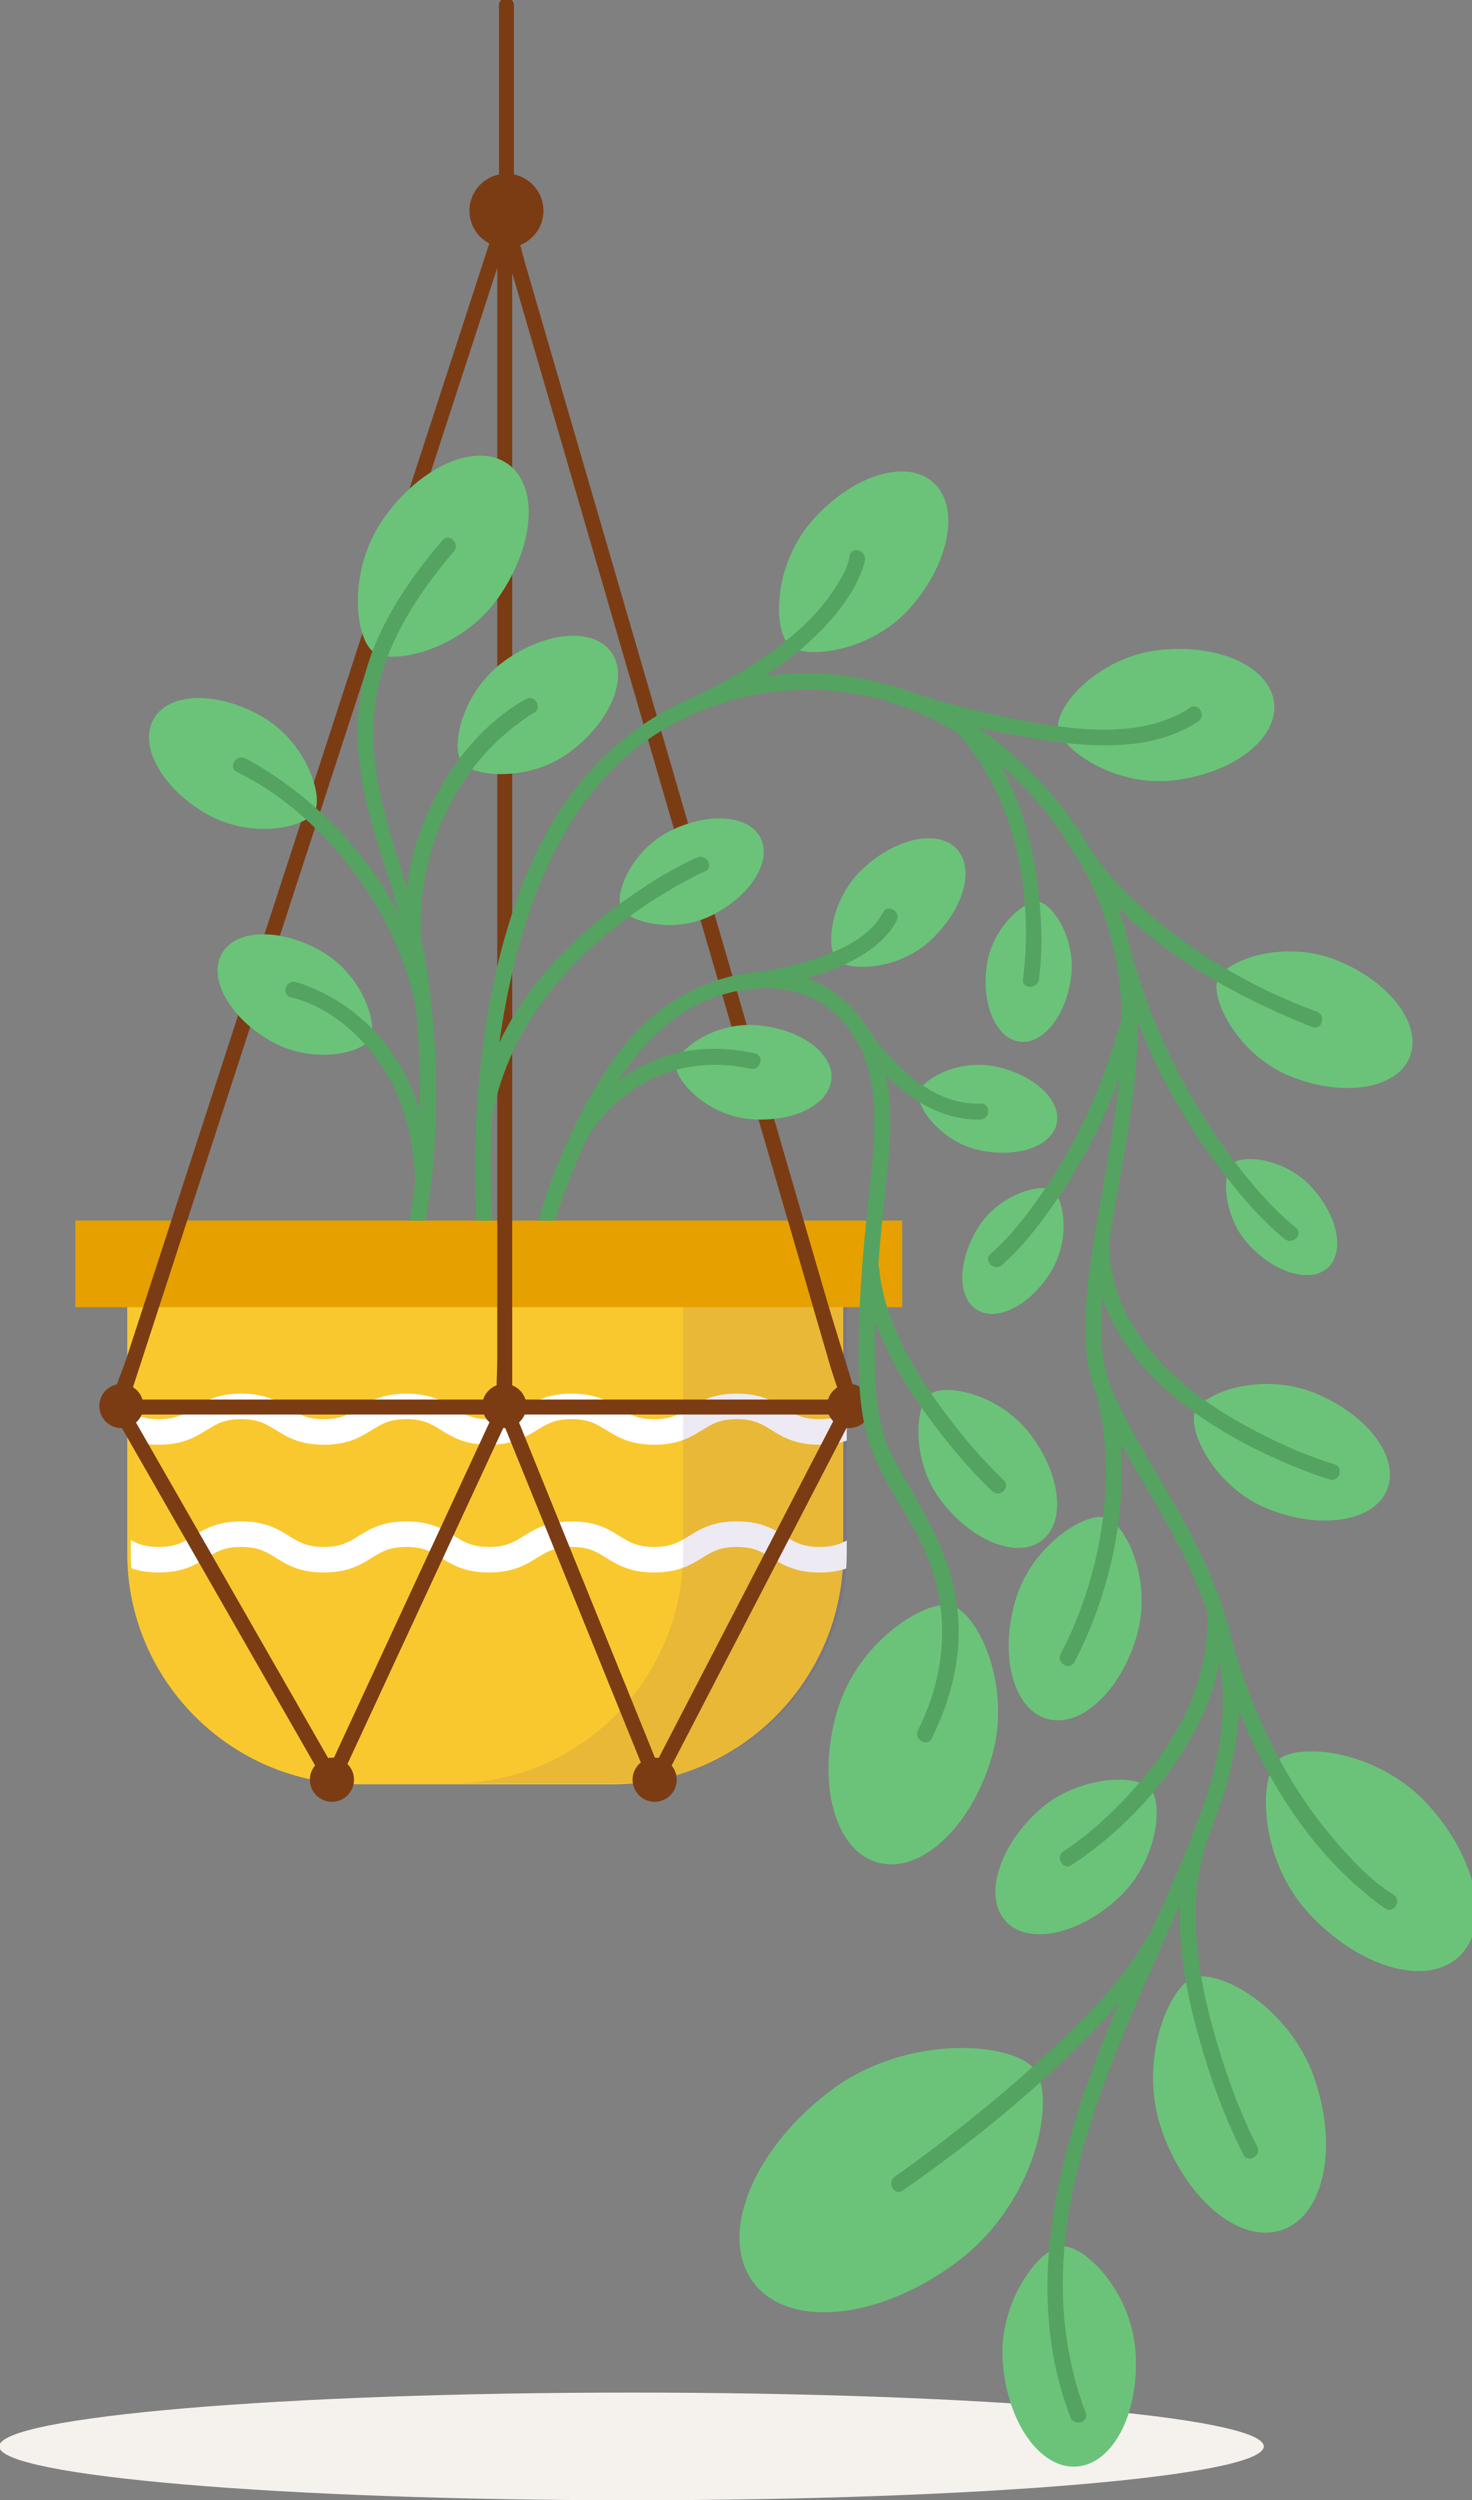 <?xml version="1.0" encoding="UTF-8" standalone="no"?>
<!-- Created with Inkscape (http://www.inkscape.org/) -->

<svg
   width="43.399mm"
   height="73.697mm"
   viewBox="0 0 43.399 73.697"
   version="1.1"
   id="svg5"
   xml:space="preserve"
   inkscape:version="1.2.2 (732a01da63, 2022-12-09)"
   sodipodi:docname="5176251.svg"
   xmlns:inkscape="http://www.inkscape.org/namespaces/inkscape"
   xmlns:sodipodi="http://sodipodi.sourceforge.net/DTD/sodipodi-0.dtd"
   xmlns="http://www.w3.org/2000/svg"
   xmlns:svg="http://www.w3.org/2000/svg"><rect x="0" y="0" width="43.399" height="73.697" fill="#808080" stroke="none"/><sodipodi:namedview
     id="namedview7"
     pagecolor="#ffffff"
     bordercolor="#111111"
     borderopacity="1"
     inkscape:showpageshadow="0"
     inkscape:pageopacity="0"
     inkscape:pagecheckerboard="1"
     inkscape:deskcolor="#d1d1d1"
     inkscape:document-units="mm"
     showgrid="false"
     inkscape:zoom="1.8731256"
     inkscape:cx="593.66013"
     inkscape:cy="447.11363"
     inkscape:window-width="1701"
     inkscape:window-height="1128"
     inkscape:window-x="108"
     inkscape:window-y="0"
     inkscape:window-maximized="0"
     inkscape:current-layer="svg5" /><defs
     id="defs2"><clipPath
       clipPathUnits="userSpaceOnUse"
       id="clipPath1193"><path
         d="M 0,500 H 600 V 0 H 0 Z"
         id="path1191" /></clipPath><clipPath
       clipPathUnits="userSpaceOnUse"
       id="clipPath1201"><path
         d="M 507.174,329.974 H 551.04 V 270.62 h -43.866 z"
         id="path1199" /></clipPath><clipPath
       clipPathUnits="userSpaceOnUse"
       id="clipPath1231"><path
         d="m 356.331,197.551 h 66.09 v -34.318 h -66.09 z"
         id="path1229" /></clipPath><clipPath
       clipPathUnits="userSpaceOnUse"
       id="clipPath1255"><path
         d="m 369.187,158.434 h 19.977 v -41.418 h -19.977 z"
         id="path1253" /></clipPath><clipPath
       clipPathUnits="userSpaceOnUse"
       id="clipPath1279"><path
         d="m 383.375,111.677 h 19.811 V 89.271 h -19.811 z"
         id="path1277" /></clipPath><clipPath
       clipPathUnits="userSpaceOnUse"
       id="clipPath1303"><path
         d="m 298.721,197.556 h 27.822 v -47.508 h -27.822 z"
         id="path1301" /></clipPath><clipPath
       clipPathUnits="userSpaceOnUse"
       id="clipPath1327"><path
         d="m 307.458,136.109 h 25.489 V 95.287 h -25.489 z"
         id="path1325" /></clipPath><clipPath
       clipPathUnits="userSpaceOnUse"
       id="clipPath2043"><path
         d="m 466.671,137.936 v -24.098 c 0,-10.6 8.673,-19.273 19.273,-19.273 v 0 h 21.252 c 10.601,0 19.273,8.673 19.273,19.273 v 0 24.098 z"
         id="path2041" /></clipPath><clipPath
       clipPathUnits="userSpaceOnUse"
       id="clipPath2059"><path
         d="M 0,500 H 600 V 0 H 0 Z"
         id="path2057" /></clipPath><clipPath
       clipPathUnits="userSpaceOnUse"
       id="clipPath2067"><path
         d="M 493.528,137.936 H 526.47 V 94.565 h -32.942 z"
         id="path2065" /></clipPath><clipPath
       clipPathUnits="userSpaceOnUse"
       id="clipPath3675"><g
         id="g3679"
         style="stroke-width:0.353"
         transform="matrix(2.835,0,0,-2.835,-1185.277,460.784)"><path
           d="M 220,0 H 431.667 V 176.389 H 220 Z"
           id="path3677"
           style="stroke-width:0.353" /></g></clipPath></defs><g
     inkscape:groupmode="layer"
     id="layer1"
     inkscape:label="Layer 1"
     transform="translate(-154.055,-78.194)"
     sodipodi:insensitive="true"
     style="display:none"><rect
       style="fill:#cccccc;fill-opacity:1;stroke:none;stroke-width:1;stroke-dasharray:none"
       id="rect3995"
       width="252.559"
       height="192.386"
       x="-25.708"
       y="-16.103" /></g><g
     id="g1187"
     transform="matrix(0.353,0,0,-0.353,-160.879,85.946)"><g
       id="g1189"
       clip-path="url(#clipPath1193)"><g
         id="g1195"><g
           id="g1197" /><g
           id="g1209"><g
             clip-path="url(#clipPath1201)"
             opacity="0.1"
             id="g1207"><g
               transform="translate(534.202,329.974)"
               id="g1205"><path
                 d="m 0,0 -5.859,-38.185 c 0,-11.643 -9.527,-21.169 -21.169,-21.169 h 16.838 c 11.642,0 21.169,9.526 21.169,21.169 L 16.838,0 Z"
                 style="fill:#4f2883;fill-opacity:1;fill-rule:nonzero;stroke:none"
                 id="path1203" /></g></g></g></g><path
         d="m 554.095,323.874 h -82.336 v 7.272 h 82.336 z"
         style="fill:#7ebab3;fill-opacity:1;fill-rule:nonzero;stroke:none"
         id="path1211" /><g
         id="g1213"
         transform="translate(414.528,39.216)"><path
           d="m 0,0 c 0,-2.482 -23.644,-4.495 -52.81,-4.495 -29.167,0 -52.81,2.013 -52.81,4.495 0,2.482 23.643,4.495 52.81,4.495 C -23.644,4.495 0,2.482 0,0"
           style="fill:#f5f2ed;fill-opacity:1;fill-rule:nonzero;stroke:none"
           id="path1215" /></g><g
         id="g1217"
         transform="translate(376.643,200.433)"><path
           d="m 0,0 c -2.614,0.926 -5.593,1.149 -8.332,0.896 -5.911,-0.548 -10.82,-4 -13.773,-9.096 -4.979,-8.591 -3.957,-18.794 -2.927,-28.262 1.362,-12.535 3.755,-24.964 6.348,-37.294 2.504,-11.899 5.293,-23.739 8.257,-35.532 1.516,-6.034 2.873,-12.187 4.728,-18.13 0.027,-0.087 0.049,-0.176 0.072,-0.264 0.251,-0.909 1.728,-0.719 1.474,0.202 -1.301,4.723 -2.53,9.468 -3.743,14.215 -2.795,10.95 -5.439,21.94 -7.866,32.978 -2.699,12.28 -5.186,24.633 -6.928,37.089 -0.729,5.211 -1.336,10.452 -1.572,15.711 -0.167,3.738 -0.234,7.62 0.575,11.297 1.377,6.255 5.228,12.481 11.47,14.728 3.478,1.252 7.519,1.257 11.038,0.275 0.204,-0.056 0.408,-0.116 0.609,-0.186 C 0.33,-1.692 0.903,-0.319 0,0"
           style="fill:#1d7256;fill-opacity:1;fill-rule:nonzero;stroke:none"
           id="path1219" /></g><g
         id="g1221"
         transform="translate(375.134,181.174)"><path
           d="M 0,0 C 0.156,2.703 1.328,4.833 2.618,4.759 3.908,4.685 4.828,2.434 4.672,-0.269 4.517,-2.972 3.344,-5.102 2.054,-5.027 0.764,-4.953 -0.155,-2.702 0,0 m 29.815,-4.806 c -0.154,1.274 0.214,2.365 0.822,2.438 0.608,0.074 1.225,-0.899 1.379,-2.171 0.154,-1.273 -0.214,-2.364 -0.822,-2.438 -0.607,-0.074 -1.224,0.899 -1.379,2.171 m -8.944,16.108 c -0.743,0.814 0.039,2.737 1.746,4.294 1.707,1.557 3.694,2.159 4.437,1.343 0.743,-0.815 -0.038,-2.738 -1.745,-4.294 -1.707,-1.557 -3.695,-2.159 -4.438,-1.343 M -4.372,-0.163 c 3.578,-0.54 -1.244,-8.823 -1.867,-15.575 3.112,-1.17 6.758,-1.952 10.898,-2.203 0.521,4.949 1.641,10.492 4.054,10.947 2.803,0.527 2.262,-5.213 2.71,-10.89 3.321,0.241 6.879,0.795 10.662,1.718 -0.514,3.815 -0.475,7.365 1.197,8.252 2.038,1.08 3.204,-2.403 4.693,-6.571 2.355,0.769 4.785,1.676 7.285,2.731 -0.261,3.087 -0.011,5.719 1.396,6.465 1.615,0.855 2.681,-1.152 3.794,-4.096 2.234,1.085 4.506,2.263 6.837,3.585 -0.657,2.599 -1.38,5.055 -2.141,7.417 -2.896,-1.233 -5.083,-1.852 -5.583,-0.095 -0.435,1.533 1.291,3.534 3.701,5.482 -0.969,2.535 -1.995,4.916 -3.07,7.149 -4.039,-1.809 -7.36,-3.378 -7.99,-1.159 -0.517,1.82 2.019,4.306 5.128,6.574 -1.951,3.37 -4.013,6.322 -6.137,8.887 -4.409,-3.605 -8.178,-7.968 -9.737,-5.578 -1.341,2.056 1.886,6.7 5.098,10.5 -3.046,2.815 -6.133,4.906 -9.131,6.344 C 12.981,34.6 10.338,25.386 7.473,27.596 5.111,29.417 7.854,37.064 9.976,42.023 3.997,42.81 -0.967,40.764 -3.446,36.562 -11.058,23.66 -4.687,16.377 -4.687,16.377 c 0,0 -9.666,-0.439 -13.713,-14.861 -1.319,-4.698 0.639,-9.698 5.343,-13.47 2.113,4.964 5.736,12.235 8.685,11.791"
           style="fill:#1d7256;fill-opacity:1;fill-rule:nonzero;stroke:none"
           id="path1223" /></g><g
         id="g1225"><g
           id="g1227" /><g
           id="g1239"><g
             clip-path="url(#clipPath1231)"
             opacity="0.5"
             id="g1237"><g
               transform="translate(407.149,176.635)"
               id="g1235"><path
                 d="M 0,0 C 0.154,-1.273 -0.214,-2.364 -0.821,-2.438 -1.429,-2.512 -2.046,-1.539 -2.2,-0.267 -2.354,1.007 -1.986,2.098 -1.379,2.171 -0.771,2.245 -0.153,1.272 0,0 m -27.344,4.271 c -0.155,-2.704 -1.328,-4.833 -2.618,-4.759 -1.29,0.074 -2.209,2.325 -2.054,5.027 0.157,2.703 1.329,4.833 2.619,4.759 1.29,-0.074 2.21,-2.325 2.053,-5.027 m -23.072,1.784 c -1.318,-4.698 0.64,-9.698 5.344,-13.47 2.112,4.964 5.735,12.235 8.684,11.791 3.578,-0.54 -1.244,-8.823 -1.867,-15.575 3.112,-1.17 6.758,-1.952 10.899,-2.203 0.52,4.949 1.64,10.492 4.053,10.947 2.803,0.527 2.262,-5.213 2.71,-10.89 3.322,0.241 6.879,0.795 10.662,1.718 -0.513,3.815 -0.474,7.365 1.198,8.252 2.038,1.08 3.204,-2.403 4.692,-6.571 2.355,0.769 4.785,1.676 7.285,2.731 -0.261,3.087 -0.011,5.719 1.397,6.465 1.614,0.855 2.68,-1.152 3.794,-4.096 2.233,1.085 4.505,2.263 6.836,3.585 l -51.973,22.177 c 0,0 -9.666,-0.439 -13.714,-14.861"
                 style="fill:#005337;fill-opacity:1;fill-rule:nonzero;stroke:none"
                 id="path1233" /></g></g></g></g><g
         id="g1241"
         transform="translate(393.522,151.748)"><path
           d="m 0,0 c -4.833,-2.279 -9.147,-6.242 -12.735,-10.104 -9.362,-10.076 -15.084,-23.032 -17.741,-36.431 -2.357,-11.888 -2.437,-24.114 -1.186,-36.136 0.098,-0.942 1.586,-0.953 1.487,0 -1.944,18.684 -0.694,38.366 7.635,55.493 4.349,8.945 10.63,17.207 18.741,23.063 1.436,1.036 2.943,2.073 4.55,2.831 C 1.616,-0.876 0.862,0.406 0,0"
           style="fill:#55a361;fill-opacity:1;fill-rule:nonzero;stroke:none"
           id="path1243" /></g><g
         id="g1245"
         transform="translate(379.954,146.924)"><path
           d="M 0,0 C 1.679,0.367 3.183,0.016 3.357,-0.786 3.533,-1.588 2.314,-2.535 0.636,-2.903 -1.044,-3.271 -2.547,-2.919 -2.723,-2.118 -2.898,-1.316 -1.68,-0.368 0,0 m 2.17,-19.055 c 0.752,0.313 1.482,0.275 1.631,-0.085 0.149,-0.358 -0.34,-0.902 -1.092,-1.214 -0.752,-0.313 -1.481,-0.275 -1.631,0.084 -0.149,0.359 0.34,0.903 1.092,1.215 m 8.315,8.229 c 0.371,0.595 1.681,0.446 2.926,-0.331 1.244,-0.778 1.952,-1.889 1.581,-2.484 -0.371,-0.593 -1.68,-0.445 -2.925,0.332 -1.244,0.778 -1.952,1.889 -1.582,2.483 M -0.85,2.645 c 0.284,-2.28 -5.608,-0.75 -9.843,-1.527 -0.182,-2.103 -0.036,-4.467 0.52,-7.041 3.116,0.529 6.696,0.794 7.388,-0.603 0.804,-1.624 -2.799,-2.277 -6.194,-3.523 0.717,-1.99 1.665,-4.07 2.877,-6.225 2.246,0.967 4.422,1.552 5.251,0.681 1.01,-1.06 -0.92,-2.371 -3.213,-3.995 0.874,-1.308 1.844,-2.639 2.918,-3.986 1.843,0.688 3.495,0.986 4.192,0.254 0.8,-0.841 -0.245,-1.837 -1.855,-3.023 1.046,-1.178 2.157,-2.367 3.365,-3.565 1.475,0.847 2.853,1.71 4.168,2.58 -1.25,1.559 -2.004,2.791 -1.015,3.397 0.862,0.529 2.382,-0.183 3.985,-1.323 1.385,1.026 2.665,2.062 3.847,3.102 -1.799,2.159 -3.327,3.922 -2.079,4.687 1.025,0.628 2.978,-0.497 4.899,-2.01 1.727,1.771 3.178,3.537 4.382,5.276 -2.96,2.078 -6.273,3.635 -5.079,4.998 1.027,1.172 4.42,-0.005 7.294,-1.319 1.199,2.345 1.949,4.591 2.314,6.67 -3.892,1.84 -9.979,1.878 -9.119,4.008 0.709,1.757 5.855,1.39 9.251,0.943 -0.544,3.79 -2.645,6.474 -5.639,7.27 -9.194,2.443 -12.555,-2.7 -12.555,-2.7 0,0 -1.925,5.836 -11.437,5.839 -3.098,0.002 -5.82,-2.053 -7.32,-5.575 3.397,-0.441 8.464,-1.411 8.697,-3.29"
           style="fill:#55a361;fill-opacity:1;fill-rule:nonzero;stroke:none"
           id="path1247" /></g><g
         id="g1249"><g
           id="g1251" /><g
           id="g1263"><g
             clip-path="url(#clipPath1255)"
             opacity="0.2"
             id="g1261"><g
               transform="translate(382.663,126.569)"
               id="g1259"><path
                 d="M 0,0 C -0.752,-0.312 -1.481,-0.274 -1.631,0.085 -1.78,0.443 -1.291,0.987 -0.539,1.3 0.213,1.612 0.943,1.574 1.092,1.215 1.241,0.856 0.752,0.312 0,0 m -2.073,17.451 c -1.68,-0.368 -3.183,-0.015 -3.359,0.785 -0.175,0.802 1.043,1.75 2.723,2.118 1.679,0.368 3.183,0.016 3.357,-0.786 0.176,-0.801 -1.043,-1.749 -2.721,-2.117 m -2.863,14.413 c -3.098,0.002 -5.82,-2.052 -7.32,-5.575 3.397,-0.44 8.464,-1.41 8.697,-3.29 0.284,-2.279 -5.608,-0.75 -9.843,-1.526 -0.182,-2.104 -0.036,-4.467 0.52,-7.041 3.116,0.529 6.696,0.794 7.388,-0.604 0.804,-1.624 -2.799,-2.276 -6.194,-3.522 0.717,-1.991 1.665,-4.071 2.877,-6.226 2.246,0.968 4.422,1.553 5.251,0.682 1.01,-1.061 -0.919,-2.371 -3.213,-3.995 0.874,-1.309 1.844,-2.639 2.918,-3.987 1.843,0.689 3.495,0.987 4.192,0.254 0.8,-0.841 -0.245,-1.837 -1.855,-3.022 1.046,-1.179 2.157,-2.367 3.365,-3.566 l 4.654,35.579 c 0,0 -1.925,5.836 -11.437,5.839"
                 style="fill:#005337;fill-opacity:1;fill-rule:nonzero;stroke:none"
                 id="path1257" /></g></g></g></g><g
         id="g1265"
         transform="translate(394.113,106.442)"><path
           d="m 0,0 c -2.641,-0.888 -5.071,-2.711 -7.152,-4.501 -5.736,-4.934 -9.72,-11.653 -12.418,-18.651 -2.438,-6.323 -3.826,-12.987 -4.636,-19.7 -0.115,-0.948 1.373,-0.939 1.486,0 1.772,14.672 7.086,32.428 20.848,40.316 0.798,0.457 1.618,0.884 2.267,1.102 C 1.298,-1.131 0.91,0.307 0,0"
           style="fill:#1d7256;fill-opacity:1;fill-rule:nonzero;stroke:none"
           id="path1267" /></g><g
         id="g1269"
         transform="translate(390.736,104.441)"><path
           d="M 0,0 C 0.815,0.762 1.771,1.063 2.134,0.675 2.497,0.286 2.132,-0.646 1.316,-1.408 0.502,-2.169 -0.453,-2.472 -0.816,-2.082 -1.18,-1.693 -0.814,-0.761 0,0 m 7.523,-9.907 c 0.317,0.423 0.737,0.643 0.939,0.493 0.201,-0.151 0.109,-0.616 -0.207,-1.04 -0.316,-0.423 -0.735,-0.644 -0.938,-0.493 -0.202,0.151 -0.109,0.616 0.206,1.04 m 1.913,7.344 c 0.009,0.454 0.79,0.805 1.741,0.785 0.951,-0.022 1.715,-0.408 1.705,-0.862 -0.011,-0.454 -0.79,-0.805 -1.741,-0.784 -0.953,0.022 -1.715,0.406 -1.705,0.861 M -1.35,1.194 c 0.913,-1.177 -2.879,-2.276 -4.984,-4.113 0.596,-1.233 1.46,-2.503 2.623,-3.754 1.563,1.327 3.472,2.661 4.32,2.111 0.987,-0.639 -0.806,-2.197 -2.287,-4.017 1.059,-0.872 2.277,-1.718 3.667,-2.519 0.932,1.285 1.952,2.331 2.703,2.12 0.914,-0.256 0.273,-1.626 -0.469,-3.293 0.922,-0.44 1.903,-0.86 2.949,-1.256 0.8,0.995 1.622,1.708 2.254,1.531 0.724,-0.204 0.471,-1.107 -0.033,-2.3 0.973,-0.311 1.986,-0.606 3.057,-0.875 0.542,0.962 1.026,1.9 1.47,2.82 -1.214,0.456 -2.042,0.893 -1.691,1.559 0.305,0.581 1.389,0.687 2.661,0.582 0.432,1.031 0.802,2.033 1.117,3.005 -1.719,0.608 -3.154,1.085 -2.712,1.925 0.364,0.69 1.826,0.71 3.398,0.503 0.376,1.559 0.601,3.025 0.697,4.393 -2.34,0.179 -4.703,-0.051 -4.49,1.105 0.185,0.995 2.467,1.462 4.505,1.681 C 17.298,4.107 16.972,5.608 16.486,6.89 13.706,6.626 10.299,4.631 10.072,6.104 9.887,7.318 12.878,8.818 14.92,9.693 13.361,11.628 11.3,12.429 9.365,11.881 3.429,10.197 3.259,6.215 3.259,6.215 c 0,0 -3.007,2.617 -8.314,-0.532 C -6.783,4.656 -7.62,2.609 -7.29,0.147 c 2.04,0.88 5.187,2.018 5.94,1.047"
           style="fill:#1d7256;fill-opacity:1;fill-rule:nonzero;stroke:none"
           id="path1271" /></g><g
         id="g1273"><g
           id="g1275" /><g
           id="g1287"><g
             clip-path="url(#clipPath1279)"
             opacity="0.2"
             id="g1285"><g
               transform="translate(398.991,93.987)"
               id="g1283"><path
                 d="m 0,0 c -0.315,-0.423 -0.735,-0.644 -0.937,-0.493 -0.203,0.151 -0.11,0.616 0.206,1.04 C -0.415,0.97 0.005,1.19 0.207,1.04 0.408,0.889 0.316,0.424 0,0 m -6.938,9.046 c -0.815,-0.761 -1.77,-1.064 -2.133,-0.674 -0.364,0.389 0.002,1.321 0.816,2.082 0.816,0.762 1.771,1.064 2.134,0.675 0.363,-0.389 -0.002,-1.321 -0.817,-2.083 m -6.372,7.091 c -1.728,-1.027 -2.565,-3.074 -2.235,-5.535 2.04,0.879 5.188,2.017 5.941,1.046 0.913,-1.177 -2.879,-2.276 -4.985,-4.113 0.596,-1.233 1.46,-2.503 2.623,-3.754 1.563,1.327 3.472,2.661 4.32,2.112 0.987,-0.64 -0.806,-2.198 -2.287,-4.018 1.059,-0.872 2.277,-1.718 3.667,-2.519 0.932,1.285 1.953,2.331 2.703,2.121 0.915,-0.257 0.273,-1.627 -0.469,-3.293 0.922,-0.441 1.903,-0.861 2.949,-1.257 0.8,0.995 1.622,1.708 2.254,1.531 0.725,-0.204 0.472,-1.106 -0.033,-2.3 0.973,-0.311 1.986,-0.606 3.057,-0.875 l -9.191,21.386 c 0,0 -3.007,2.617 -8.314,-0.532"
                 style="fill:#005337;fill-opacity:1;fill-rule:nonzero;stroke:none"
                 id="path1281" /></g></g></g></g><g
         id="g1289"
         transform="translate(320.757,181.858)"><path
           d="m 0,0 c 1.155,-0.736 2.213,-1.715 3.367,-2.822 3.119,-2.991 5.821,-6.409 8.232,-9.987 9.987,-14.816 15.422,-32.473 18.775,-49.868 3.222,-16.713 4.453,-33.766 4.586,-50.768 0.007,-0.957 1.494,-0.959 1.487,0 -0.208,26.619 -2.9,54.027 -12.356,79.109 C 19.766,-22.865 13.916,-11.303 5.181,-2.519 3.828,-1.158 2.378,0.247 0.75,1.284 -0.06,1.8 -0.806,0.514 0,0"
           style="fill:#55a361;fill-opacity:1;fill-rule:nonzero;stroke:none"
           id="path1291" /></g><g
         id="g1293"
         transform="translate(313.884,183.508)"><path
           d="m 0,0 c 1.939,-0.528 3.307,-1.707 3.055,-2.633 -0.252,-0.926 -2.029,-1.248 -3.968,-0.72 -1.94,0.53 -3.307,1.708 -3.055,2.634 C -3.716,0.207 -1.939,0.528 0,0 m -8.071,-20.92 c 0.948,-0.084 1.684,-0.518 1.644,-0.972 -0.04,-0.452 -0.841,-0.752 -1.789,-0.668 -0.948,0.084 -1.684,0.519 -1.644,0.972 0.04,0.452 0.84,0.752 1.789,0.668 m 13.074,4.023 c 0.707,0.415 1.983,-0.449 2.851,-1.928 0.87,-1.48 1.001,-3.015 0.295,-3.43 -0.707,-0.414 -1.983,0.448 -2.852,1.928 -0.868,1.479 -1,3.015 -0.294,3.43 M 0.553,3.202 c -0.942,-2.516 -6.218,2.259 -11.028,3.749 -1.328,-2.082 -2.456,-4.609 -3.274,-7.578 3.516,-1.139 7.37,-2.805 7.329,-4.627 -0.047,-2.117 -4.134,-0.843 -8.327,-0.296 -0.334,-2.45 -0.479,-5.119 -0.39,-8.009 2.851,-0.212 5.424,-0.787 5.811,-2.138 0.472,-1.646 -2.237,-1.958 -5.494,-2.399 0.197,-1.829 0.482,-3.733 0.864,-5.712 2.283,-0.285 4.156,-0.871 4.482,-2.006 0.373,-1.305 -1.249,-1.772 -3.558,-2.128 0.445,-1.788 0.951,-3.621 1.554,-5.518 1.989,0.079 3.884,0.227 5.717,0.417 -0.451,2.293 -0.564,3.978 0.789,4.07 1.18,0.08 2.368,-1.481 3.413,-3.531 1.991,0.315 3.878,0.694 5.665,1.132 -0.694,3.212 -1.323,5.865 0.385,5.982 1.403,0.096 2.819,-2.128 3.988,-4.735 2.749,0.899 5.209,1.944 7.399,3.093 -1.941,3.757 -4.531,7.165 -2.557,7.93 1.7,0.659 4.578,-2.399 6.845,-5.316 2.514,1.779 4.507,3.701 6.012,5.658 -3.038,4.015 -9.324,7.351 -7.28,9.093 1.686,1.436 6.82,-1.731 10.097,-4.035 1.489,4.222 0.766,8.142 -1.906,10.59 -8.203,7.51 -14.472,4.001 -14.472,4.001 0,0 1.166,7.09 -8.689,12.245 -3.21,1.679 -7.143,1.025 -10.606,-1.813 3.282,-2.297 8.007,-6.046 7.231,-8.119"
           style="fill:#55a361;fill-opacity:1;fill-rule:nonzero;stroke:none"
           id="path1295" /></g><g
         id="g1297"><g
           id="g1299" /><g
           id="g1311"><g
             clip-path="url(#clipPath1303)"
             opacity="0.2"
             id="g1309"><g
               transform="translate(305.668,160.948)"
               id="g1307"><path
                 d="M 0,0 C -0.948,0.084 -1.685,0.519 -1.645,0.972 -1.604,1.424 -0.804,1.724 0.145,1.64 1.093,1.556 1.829,1.121 1.789,0.668 1.749,0.216 0.948,-0.084 0,0 m 7.303,19.207 c -1.94,0.529 -3.307,1.708 -3.055,2.634 0.252,0.926 2.028,1.247 3.968,0.719 1.939,-0.529 3.306,-1.707 3.055,-2.633 -0.252,-0.926 -2.029,-1.248 -3.968,-0.72 m 4.841,16.486 C 8.934,37.373 5.001,36.719 1.538,33.881 4.819,31.584 9.545,27.835 8.769,25.762 7.827,23.245 2.551,28.021 -2.259,29.511 -3.587,27.429 -4.715,24.901 -5.533,21.933 -2.018,20.794 1.837,19.128 1.796,17.306 1.749,15.188 -2.338,16.463 -6.531,17.01 -6.865,14.56 -7.01,11.891 -6.921,9.001 -4.07,8.788 -1.497,8.214 -1.11,6.862 -0.639,5.217 -3.348,4.904 -6.604,4.464 -6.407,2.635 -6.122,0.73 -5.74,-1.248 c 2.283,-0.285 4.156,-0.871 4.482,-2.007 0.373,-1.305 -1.249,-1.771 -3.558,-2.128 0.445,-1.788 0.951,-3.621 1.554,-5.517 l 24.095,34.348 c 0,0 1.166,7.09 -8.689,12.245"
                 style="fill:#005337;fill-opacity:1;fill-rule:nonzero;stroke:none"
                 id="path1305" /></g></g></g></g><g
         id="g1313"
         transform="translate(320.196,124.814)"><path
           d="m 0,0 c 3.713,-1.626 7.131,-4.251 10.146,-6.907 7.623,-6.712 13.324,-15.414 16.779,-24.944 2.855,-7.876 4.201,-16.195 4.47,-24.55 0.031,-0.955 1.518,-0.959 1.487,0 -0.437,13.576 -3.783,27.154 -11.322,38.582 C 17.146,-11.13 11.406,-5.212 4.636,-0.89 3.393,-0.096 2.105,0.691 0.751,1.284 -0.118,1.664 -0.876,0.384 0,0"
           style="fill:#1d7256;fill-opacity:1;fill-rule:nonzero;stroke:none"
           id="path1315" /></g><g
         id="g1317"
         transform="translate(318.999,124.224)"><path
           d="M 0,0 C 1.59,0.896 3.225,1.008 3.653,0.249 4.081,-0.51 3.14,-1.852 1.55,-2.749 -0.04,-3.646 -1.676,-3.757 -2.104,-2.998 -2.531,-2.239 -1.59,-0.897 0,0 m 8.143,-18.664 c 0.666,0.552 1.419,0.74 1.682,0.423 0.263,-0.319 -0.063,-1.023 -0.729,-1.574 -0.666,-0.551 -1.419,-0.741 -1.683,-0.422 -0.263,0.317 0.064,1.022 0.73,1.573 m 5.876,10.945 c 0.191,0.718 1.566,0.976 3.072,0.575 1.505,-0.4 2.57,-1.308 2.379,-2.027 -0.192,-0.719 -1.567,-0.976 -3.073,-0.575 -1.505,0.4 -2.57,1.308 -2.378,2.027 M -1.687,2.42 c 0.999,-2.227 -5.459,-2.511 -9.515,-4.619 0.471,-2.192 1.356,-4.544 2.723,-6.985 2.998,1.509 6.549,2.895 7.687,1.692 1.321,-1.398 -2.132,-3.184 -5.188,-5.507 1.347,-1.796 2.958,-3.612 4.861,-5.422 1.976,1.683 4.004,2.955 5.117,2.329 1.356,-0.762 -0.195,-2.693 -2.018,-5.056 1.296,-1.056 2.696,-2.103 4.207,-3.137 1.655,1.273 3.239,2.091 4.174,1.564 1.075,-0.603 0.325,-1.94 -0.939,-3.645 1.43,-0.87 2.926,-1.731 4.526,-2.571 1.234,1.321 2.364,2.626 3.426,3.919 -1.755,1.193 -2.903,2.208 -2.089,3.132 0.711,0.805 2.475,0.556 4.458,-0.101 1.085,1.473 2.062,2.924 2.937,4.347 -2.499,1.631 -4.6,2.944 -3.571,4.11 0.844,0.957 3.178,0.425 5.599,-0.512 1.2,2.335 2.122,4.58 2.803,6.72 -3.652,1.186 -7.5,1.734 -6.713,3.49 0.677,1.51 4.487,1.373 7.814,0.936 0.487,2.753 0.547,5.267 0.27,7.492 -4.526,0.653 -10.715,-1.205 -10.506,1.224 0.173,2.004 5.51,3.237 9.097,3.84 -1.735,3.678 -4.704,5.748 -7.993,5.622 C 9.389,14.896 7.58,8.628 7.58,8.628 c 0,0 -3.772,5.322 -13.429,2.361 -3.145,-0.965 -5.267,-3.898 -5.692,-7.941 3.586,0.611 9.031,1.207 9.854,-0.628"
           style="fill:#1d7256;fill-opacity:1;fill-rule:nonzero;stroke:none"
           id="path1319" /></g><g
         id="g1321"><g
           id="g1323" /><g
           id="g1335"><g
             clip-path="url(#clipPath1327)"
             opacity="0.5"
             id="g1333"><g
               transform="translate(328.095,104.408)"
               id="g1331"><path
                 d="m 0,0 c -0.666,-0.551 -1.419,-0.74 -1.683,-0.422 -0.262,0.318 0.064,1.023 0.73,1.573 0.666,0.552 1.419,0.741 1.682,0.423 C 0.992,1.256 0.666,0.552 0,0 m -7.546,17.066 c -1.59,-0.896 -3.225,-1.007 -3.653,-0.249 -0.428,0.759 0.513,2.101 2.103,2.998 1.59,0.897 3.225,1.008 3.654,0.249 0.427,-0.758 -0.514,-2.1 -2.104,-2.998 m -7.398,13.739 c -3.146,-0.965 -5.268,-3.899 -5.693,-7.942 3.586,0.612 9.032,1.207 9.854,-0.628 0.999,-2.226 -5.458,-2.51 -9.515,-4.619 0.471,-2.191 1.357,-4.544 2.724,-6.984 2.997,1.509 6.549,2.894 7.686,1.691 1.322,-1.397 -2.132,-3.183 -5.188,-5.507 1.347,-1.795 2.958,-3.612 4.861,-5.421 1.977,1.682 4.004,2.955 5.117,2.329 1.356,-0.762 -0.195,-2.694 -2.017,-5.057 1.296,-1.056 2.695,-2.103 4.206,-3.137 1.655,1.274 3.239,2.091 4.175,1.565 1.074,-0.604 0.324,-1.941 -0.94,-3.646 1.43,-0.87 2.926,-1.73 4.527,-2.57 l -6.369,37.564 c 0,0 -3.772,5.323 -13.428,2.362"
                 style="fill:#005337;fill-opacity:1;fill-rule:nonzero;stroke:none"
                 id="path1329" /></g></g></g></g><g
         id="g1337"
         transform="translate(328.688,79.052)"><path
           d="m 0,0 v -16.69 c 0,-12.73 10.415,-23.146 23.146,-23.146 h 19.768 c 12.731,0 23.146,10.416 23.146,23.146 V 0 Z"
           style="fill:#a4dad4;fill-opacity:1;fill-rule:nonzero;stroke:none"
           id="path1339" /></g></g></g><g
     id="g2029"
     transform="matrix(0.353,0,0,-0.353,37.26,72.112)"
     clip-path="url(#clipPath3675)"
     inkscape:export-filename="g2029.svg"
     inkscape:export-xdpi="96"
     inkscape:export-ydpi="96"><path
       d="m 0,0 c 0,-2.482 -23.644,-4.495 -52.81,-4.495 -29.167,0 -52.81,2.013 -52.81,4.495 0,2.482 23.643,4.495 52.81,4.495 C -23.644,4.495 0,2.482 0,0"
       style="fill:#f5f2ed;fill-opacity:1;fill-rule:nonzero;stroke:none"
       id="path2031" /></g><g
     id="g2033"
     transform="matrix(0.353,0,0,-0.353,3.752,37.285)"
     clip-path="none"><path
       d="m 0,0 v -24.098 c 0,-10.599 8.673,-19.273 19.273,-19.273 h 21.252 c 10.601,0 19.274,8.674 19.274,19.273 V 0 Z"
       style="fill:#f9c82f;fill-opacity:1;fill-rule:nonzero;stroke:none"
       id="path2035" /></g><g
     id="g2037"
     transform="matrix(0.353,0,0,-0.353,-160.879,85.946)"><g
       id="g2039"
       clip-path="url(#clipPath2043)"><g
         id="g2045"
         transform="translate(524.195,122.834)"><path
           d="M 0,0 C -2.029,0 -3.084,0.651 -4.014,1.227 -4.835,1.733 -5.482,2.134 -6.906,2.134 -8.329,2.134 -8.977,1.733 -9.797,1.227 -10.727,0.651 -11.78,0 -13.809,0 c -2.027,0 -3.08,0.651 -4.009,1.227 -0.82,0.506 -1.466,0.907 -2.886,0.907 -1.422,0 -2.069,-0.401 -2.89,-0.907 C -24.523,0.651 -25.576,0 -27.604,0 c -2.029,0 -3.082,0.651 -4.01,1.227 -0.821,0.506 -1.468,0.907 -2.889,0.907 -1.421,0 -2.068,-0.401 -2.887,-0.907 C -38.319,0.651 -39.372,0 -41.4,0 c -2.029,0 -3.081,0.651 -4.011,1.227 -0.819,0.506 -1.466,0.907 -2.888,0.907 -1.42,0 -2.066,-0.401 -2.886,-0.907 C -52.113,0.651 -53.167,0 -55.193,0 c -2.027,0 -3.079,0.651 -4.008,1.227 -0.819,0.506 -1.465,0.907 -2.884,0.907 v 2.134 c 2.026,0 3.079,-0.653 4.008,-1.227 0.818,-0.507 1.465,-0.907 2.884,-0.907 1.42,0 2.066,0.4 2.885,0.907 0.929,0.575 1.983,1.227 4.009,1.227 2.028,0 3.081,-0.652 4.01,-1.227 0.82,-0.507 1.468,-0.907 2.889,-0.907 1.421,0 2.068,0.4 2.887,0.907 0.929,0.575 1.983,1.227 4.01,1.227 2.028,0 3.082,-0.652 4.011,-1.227 0.819,-0.507 1.467,-0.907 2.888,-0.907 1.421,0 2.068,0.4 2.888,0.907 0.93,0.575 1.983,1.227 4.012,1.227 2.026,0 3.079,-0.652 4.009,-1.227 0.819,-0.507 1.466,-0.907 2.886,-0.907 1.423,0 2.071,0.4 2.89,0.907 0.931,0.575 1.984,1.227 4.013,1.227 2.029,0 3.084,-0.652 4.014,-1.227 C -2.071,2.534 -1.423,2.134 0,2.134 c 1.424,0 2.072,0.4 2.893,0.907 0.93,0.575 1.985,1.227 4.014,1.227 V 2.134 C 5.483,2.134 4.835,1.733 4.015,1.227 3.084,0.651 2.03,0 0,0"
           style="fill:#ffffff;fill-opacity:1;fill-rule:nonzero;stroke:none"
           id="path2047" /></g><g
         id="g2049"
         transform="translate(524.195,112.165)"><path
           d="M 0,0 C -2.029,0 -3.084,0.651 -4.014,1.227 -4.835,1.733 -5.482,2.134 -6.906,2.134 -8.329,2.134 -8.977,1.733 -9.797,1.227 -10.727,0.651 -11.78,0 -13.809,0 c -2.027,0 -3.08,0.651 -4.009,1.227 -0.82,0.506 -1.466,0.907 -2.886,0.907 -1.422,0 -2.069,-0.401 -2.89,-0.907 C -24.523,0.651 -25.576,0 -27.604,0 c -2.029,0 -3.082,0.651 -4.01,1.227 -0.821,0.506 -1.468,0.907 -2.889,0.907 -1.421,0 -2.068,-0.401 -2.887,-0.907 C -38.319,0.651 -39.372,0 -41.4,0 c -2.029,0 -3.081,0.651 -4.011,1.227 -0.819,0.506 -1.466,0.907 -2.888,0.907 -1.42,0 -2.066,-0.401 -2.886,-0.907 C -52.113,0.651 -53.167,0 -55.193,0 c -2.027,0 -3.079,0.651 -4.008,1.227 -0.819,0.506 -1.465,0.907 -2.884,0.907 v 2.134 c 2.026,0 3.079,-0.653 4.008,-1.227 0.818,-0.507 1.465,-0.907 2.884,-0.907 1.42,0 2.066,0.4 2.885,0.907 0.929,0.575 1.983,1.227 4.009,1.227 2.028,0 3.081,-0.652 4.01,-1.227 0.82,-0.507 1.468,-0.907 2.889,-0.907 1.421,0 2.068,0.4 2.887,0.907 0.929,0.575 1.983,1.227 4.01,1.227 2.028,0 3.082,-0.652 4.011,-1.227 0.819,-0.507 1.467,-0.907 2.888,-0.907 1.421,0 2.068,0.4 2.888,0.907 0.93,0.575 1.983,1.227 4.012,1.227 2.026,0 3.079,-0.652 4.009,-1.227 0.819,-0.507 1.466,-0.907 2.886,-0.907 1.423,0 2.071,0.4 2.89,0.907 0.931,0.575 1.984,1.227 4.013,1.227 2.029,0 3.084,-0.652 4.014,-1.227 C -2.071,2.534 -1.423,2.134 0,2.134 c 1.424,0 2.072,0.4 2.893,0.907 0.93,0.575 1.985,1.227 4.014,1.227 V 2.134 C 5.483,2.134 4.835,1.733 4.015,1.227 3.084,0.651 2.03,0 0,0"
           style="fill:#ffffff;fill-opacity:1;fill-rule:nonzero;stroke:none"
           id="path2051" /></g></g></g><g
     id="g2053"
     transform="matrix(0.353,0,0,-0.353,-160.879,85.946)"><g
       id="g2055"
       clip-path="url(#clipPath2059)"><g
         id="g2061"><g
           id="g2063" /><g
           id="g2075"><g
             clip-path="url(#clipPath2067)"
             opacity="0.1"
             id="g2073"><g
               transform="translate(512.802,137.935)"
               id="g2071"><path
                 d="m 0,0 v -24.098 c 0,-10.599 -8.674,-19.273 -19.274,-19.273 h 13.669 c 10.6,0 19.273,8.674 19.273,19.273 V 0 Z"
                 style="fill:#4f2883;fill-opacity:1;fill-rule:nonzero;stroke:none"
                 id="path2069" /></g></g></g></g><path
         d="m 531.103,134.318 h -69.064 v 7.234 h 69.064 z"
         style="fill:#e6a100;fill-opacity:1;fill-rule:nonzero;stroke:none"
         id="path2077" /><g
         id="g2079"
         transform="translate(511.96,98.984)"><path
           d="m 0,0 c -0.455,-0.88 -0.911,-1.759 -1.367,-2.638 -3.506,8.645 -7.011,17.289 -10.517,25.934 -0.416,1.025 -0.831,2.05 -1.247,3.075 H 7.272 13.667 C 9.111,17.58 4.556,8.79 0,0 m -27.263,-0.003 c -0.427,-0.922 -0.854,-1.844 -1.282,-2.766 l -14.982,26.157 c -0.57,0.994 -1.14,1.989 -1.709,2.983 h 19.617 10.589 C -19.107,17.58 -23.186,8.788 -27.263,-0.003 m -15.215,36.731 c 2.57,7.892 5.138,15.784 7.707,23.675 3.093,9.501 6.185,19.002 9.278,28.503 2.687,8.257 5.375,16.513 8.062,24.77 0.887,2.723 1.774,5.446 2.66,8.17 0.031,0.093 0.061,0.187 0.091,0.281 V 116.291 92.61 64.078 39.272 31.127 c 0,-1.133 -0.101,-2.358 -0.023,-3.506 h -24.056 -6.682 c 0.988,3.035 1.976,6.071 2.963,9.107 m 30.691,79.309 c 2.299,-7.898 4.598,-15.797 6.895,-23.694 2.796,-9.607 5.591,-19.212 8.387,-28.818 2.406,-8.267 4.812,-16.535 7.218,-24.801 0.794,-2.728 1.587,-5.454 2.381,-8.181 0.202,-0.694 0.657,-2.041 0.955,-2.922 H -5.867 -13.43 v 9.232 23.68 28.533 24.806 7.809 c 0.548,-1.881 1.096,-3.763 1.643,-5.644 m 27.27,-88.798 c -0.957,3.287 -1.914,6.188 -2.87,9.475 -2.299,7.898 -4.597,15.796 -6.895,23.694 -2.796,9.606 -5.592,19.212 -8.387,28.818 -2.406,8.267 -4.812,16.534 -7.218,24.801 -0.794,2.727 -1.587,5.454 -2.381,8.181 -0.372,1.276 -0.656,2.661 -1.132,3.894 -0.022,0.055 -0.035,0.117 -0.052,0.174 -0.004,0.017 -0.014,0.028 -0.019,0.043 -0.017,0.058 -0.041,0.108 -0.069,0.155 -0.011,0.018 -0.023,0.036 -0.035,0.052 -0.029,0.038 -0.057,0.075 -0.092,0.103 -0.168,0.151 -0.388,0.186 -0.585,0.107 -0.178,-0.058 -0.323,-0.201 -0.387,-0.423 -0.006,-0.013 -0.013,-0.023 -0.018,-0.037 -1.07,-3.287 -2.14,-6.573 -3.209,-9.86 -2.57,-7.892 -5.138,-15.783 -7.707,-23.675 -3.092,-9.501 -6.185,-19.002 -9.278,-28.503 l -8.062,-24.77 c -0.887,-2.723 -1.774,-5.447 -2.659,-8.169 -0.405,-1.24 -1.032,-2.582 -1.264,-3.882 -0.011,-0.058 -0.038,-0.116 -0.056,-0.172 -0.002,-0.006 -10e-4,-0.01 -0.003,-0.016 -0.028,-0.083 -0.038,-0.172 -0.034,-0.261 0.001,-0.024 0.007,-0.043 0.01,-0.065 0.016,-0.124 0.055,-0.244 0.134,-0.337 0.002,-0.004 0.002,-0.009 0.004,-0.013 5.193,-9.067 10.385,-18.132 15.579,-27.198 0.724,-1.265 1.449,-2.53 2.174,-3.795 0.217,-0.379 0.878,-0.435 1.08,0 4.222,9.105 8.445,18.21 12.668,27.314 0.396,0.855 0.792,1.708 1.188,2.562 3.496,-8.621 6.991,-17.241 10.488,-25.861 0.522,-1.289 1.044,-2.577 1.567,-3.866 0.184,-0.454 0.87,-0.674 1.142,-0.149 4.696,9.059 9.39,18.119 14.085,27.177 0.635,1.226 1.27,2.451 1.906,3.677 0.288,0.103 0.509,0.403 0.387,0.825"
           style="fill:#7b3c14;fill-opacity:1;fill-rule:nonzero;stroke:none"
           id="path2081" /></g><g
         id="g2083"
         transform="translate(467.728,126.068)"><path
           d="m 0,0 c 0,-1.018 -0.825,-1.844 -1.844,-1.844 -1.017,0 -1.843,0.826 -1.843,1.844 0,1.018 0.826,1.843 1.843,1.843 C -0.825,1.843 0,1.018 0,0"
           style="fill:#7b3c14;fill-opacity:1;fill-rule:nonzero;stroke:none"
           id="path2085" /></g><g
         id="g2087"
         transform="translate(499.714,126.068)"><path
           d="m 0,0 c 0,-1.018 -0.826,-1.844 -1.844,-1.844 -1.017,0 -1.843,0.826 -1.843,1.844 0,1.018 0.826,1.843 1.843,1.843 C -0.826,1.843 0,1.018 0,0"
           style="fill:#7b3c14;fill-opacity:1;fill-rule:nonzero;stroke:none"
           id="path2089" /></g><g
         id="g2091"
         transform="translate(528.513,126.068)"><path
           d="m 0,0 c 0,-1.018 -0.825,-1.844 -1.843,-1.844 -1.018,0 -1.844,0.826 -1.844,1.844 0,1.018 0.826,1.843 1.844,1.843 C -0.825,1.843 0,1.018 0,0"
           style="fill:#7b3c14;fill-opacity:1;fill-rule:nonzero;stroke:none"
           id="path2093" /></g><g
         id="g2095"
         transform="translate(485.315,94.859)"><path
           d="m 0,0 c 0,-1.018 -0.825,-1.843 -1.843,-1.843 -1.018,0 -1.844,0.825 -1.844,1.843 0,1.019 0.826,1.844 1.844,1.844 C -0.825,1.844 0,1.019 0,0"
           style="fill:#7b3c14;fill-opacity:1;fill-rule:nonzero;stroke:none"
           id="path2097" /></g><g
         id="g2099"
         transform="translate(512.269,94.859)"><path
           d="m 0,0 c 0,-1.018 -0.825,-1.843 -1.843,-1.843 -1.018,0 -1.844,0.825 -1.844,1.843 0,1.019 0.826,1.844 1.844,1.844 C -0.825,1.844 0,1.019 0,0"
           style="fill:#7b3c14;fill-opacity:1;fill-rule:nonzero;stroke:none"
           id="path2101" /></g><g
         id="g2103"
         transform="translate(501.139,225.877)"><path
           d="m 0,0 c 0,-1.707 -1.384,-3.091 -3.091,-3.091 -1.707,0 -3.091,1.384 -3.091,3.091 0,1.707 1.384,3.091 3.091,3.091 C -1.384,3.091 0,1.707 0,0"
           style="fill:#7b3c14;fill-opacity:1;fill-rule:nonzero;stroke:none"
           id="path2105" /></g><g
         id="g2107"
         transform="translate(498.673,225.877)"><path
           d="m 0,0 v 15.021 2.125 c 0,0.804 -1.25,0.805 -1.25,0 V 2.124 0 C -1.25,-0.805 0,-0.806 0,0"
           style="fill:#7b3c14;fill-opacity:1;fill-rule:nonzero;stroke:none"
           id="path2109" /></g><g
         id="g2111"
         transform="translate(525.053,68.848)"><path
           d="M 0,0 C 6.482,4.918 15.404,4.073 17.11,1.823 18.942,-0.593 17.227,-9.245 10.743,-14.163 4.26,-19.081 -3.401,-19.897 -6.367,-15.986 -9.334,-12.075 -6.483,-4.918 0,0"
           style="fill:#6ac379;fill-opacity:1;fill-rule:nonzero;stroke:none"
           id="path2113" /></g><g
         id="g2115"
         transform="translate(539.493,46.335)"><path
           d="M 0,0 C -0.339,5.079 3.172,9.449 4.935,9.566 6.827,9.692 10.757,5.818 11.096,0.739 11.434,-4.34 9.225,-8.623 6.161,-8.827 3.097,-9.031 0.339,-5.079 0,0"
           style="fill:#6ac379;fill-opacity:1;fill-rule:nonzero;stroke:none"
           id="path2117" /></g><g
         id="g2119"
         transform="translate(552.791,65.556)"><path
           d="M 0,0 C -2.055,5.812 0.611,12.055 2.628,12.768 4.794,13.533 10.642,10.3 12.696,4.488 14.751,-1.324 13.574,-7.04 10.068,-8.279 6.562,-9.519 2.055,-5.812 0,0"
           style="fill:#6ac379;fill-opacity:1;fill-rule:nonzero;stroke:none"
           id="path2121" /></g><g
         id="g2123"
         transform="translate(565.062,83.705)"><path
           d="m 0,0 c -4.181,4.529 -4.193,11.317 -2.622,12.769 1.688,1.557 8.337,0.893 12.518,-3.636 4.181,-4.53 5.355,-10.247 2.622,-12.77 C 9.785,-6.158 4.181,-4.53 0,0"
           style="fill:#6ac379;fill-opacity:1;fill-rule:nonzero;stroke:none"
           id="path2125" /></g><g
         id="g2127"
         transform="translate(542.426,92.228)"><path
           d="M 0,0 C 3.325,3.069 8.31,3.078 9.374,1.925 10.519,0.686 10.031,-4.196 6.705,-7.266 3.379,-10.335 -0.818,-11.197 -2.67,-9.19 -4.521,-7.185 -3.326,-3.07 0,0"
           style="fill:#6ac379;fill-opacity:1;fill-rule:nonzero;stroke:none"
           id="path2129" /></g><g
         id="g2131"
         transform="translate(553.775,178.309)"><path
           d="m 0,0 c -4.979,-0.582 -9.45,2.657 -9.651,4.386 -0.217,1.855 3.401,5.91 8.38,6.492 C 3.709,11.459 8.03,9.496 8.381,6.492 8.731,3.488 4.979,0.581 0,0"
           style="fill:#6ac379;fill-opacity:1;fill-rule:nonzero;stroke:none"
           id="path2133" /></g><g
         id="g2135"
         transform="translate(538.154,162.804)"><path
           d="M 0,0 C 0.433,3.227 3.188,5.521 4.307,5.371 5.51,5.211 7.481,2.283 7.05,-0.943 6.618,-4.171 4.69,-6.575 2.743,-6.314 0.797,-6.055 -0.432,-3.228 0,0"
           style="fill:#6ac379;fill-opacity:1;fill-rule:nonzero;stroke:none"
           id="path2137" /></g><g
         id="g2139"
         transform="translate(563.52,153.6)"><path
           d="M 0,0 C -4.431,1.785 -6.691,6.533 -6.072,8.07 -5.406,9.722 -0.53,11.462 3.899,9.677 8.329,7.893 11.048,4.278 9.971,1.606 8.895,-1.066 4.43,-1.785 0,0"
           style="fill:#6ac379;fill-opacity:1;fill-rule:nonzero;stroke:none"
           id="path2141" /></g><g
         id="g2143"
         transform="translate(560.043,139.542)"><path
           d="M 0,0 C -2.208,2.393 -2.215,5.978 -1.385,6.744 -0.493,7.567 3.019,7.217 5.228,4.823 7.436,2.431 8.056,-0.589 6.612,-1.92 5.169,-3.253 2.209,-2.393 0,0"
           style="fill:#6ac379;fill-opacity:1;fill-rule:nonzero;stroke:none"
           id="path2145" /></g><g
         id="g2147"
         transform="translate(537.455,140.987)"><path
           d="M 0,0 C 1.73,2.758 5.188,3.703 6.146,3.104 7.173,2.458 7.755,-1.022 6.024,-3.78 4.294,-6.538 1.542,-7.928 -0.121,-6.884 -1.785,-5.84 -1.73,-2.758 0,0"
           style="fill:#6ac379;fill-opacity:1;fill-rule:nonzero;stroke:none"
           id="path2149" /></g><g
         id="g2151"
         transform="translate(561.631,117.481)"><path
           d="m 0,0 c -4.43,1.785 -6.691,6.534 -6.071,8.071 0.665,1.651 5.541,3.392 9.97,1.607 C 8.33,7.893 11.048,4.279 9.971,1.606 8.895,-1.065 4.43,-1.785 0,0"
           style="fill:#6ac379;fill-opacity:1;fill-rule:nonzero;stroke:none"
           id="path2153" /></g><g
         id="g2155"
         transform="translate(540.55,109.822)"><path
           d="M 0,0 C 1.345,4.643 5.895,7.404 7.505,6.938 9.235,6.437 11.486,1.706 10.143,-2.937 8.798,-7.579 5.437,-10.686 2.638,-9.875 -0.163,-9.063 -1.344,-4.643 0,0"
           style="fill:#6ac379;fill-opacity:1;fill-rule:nonzero;stroke:none"
           id="path2157" /></g><g
         id="g2159"
         transform="translate(525.656,100.551)"><path
           d="M 0,0 C 1.715,5.921 7.518,9.443 9.571,8.849 11.778,8.21 14.649,2.176 12.935,-3.745 11.221,-9.667 6.936,-13.628 3.363,-12.594 -0.209,-11.56 -1.715,-5.921 0,0"
           style="fill:#6ac379;fill-opacity:1;fill-rule:nonzero;stroke:none"
           id="path2161" /></g><g
         id="g2163"
         transform="translate(534.394,118.099)"><path
           d="M 0,0 C -2.6,3.364 -2.2,8.029 -1.033,8.932 0.221,9.9 4.749,9.044 7.35,5.68 9.949,2.315 10.412,-1.683 8.383,-3.251 6.354,-4.819 2.601,-3.364 0,0"
           style="fill:#6ac379;fill-opacity:1;fill-rule:nonzero;stroke:none"
           id="path2165" /></g><g
         id="g2167"
         transform="translate(537.473,147.446)"><path
           d="m 0,0 c -3.178,0.71 -5.225,3.652 -4.979,4.755 0.264,1.184 3.35,2.896 6.528,2.187 C 4.727,6.233 6.956,4.104 6.528,2.188 6.101,0.271 3.178,-0.709 0,0"
           style="fill:#6ac379;fill-opacity:1;fill-rule:nonzero;stroke:none"
           id="path2169" /></g><g
         id="g2171"
         transform="translate(533.439,164.927)"><path
           d="M 0,0 C -2.768,-2.555 -6.916,-2.563 -7.803,-1.603 -8.755,-0.57 -8.35,3.493 -5.581,6.048 -2.813,8.603 0.681,9.32 2.223,7.65 3.764,5.979 2.769,2.555 0,0"
           style="fill:#6ac379;fill-opacity:1;fill-rule:nonzero;stroke:none"
           id="path2173" /></g><g
         id="g2175"
         transform="translate(518.344,150.031)"><path
           d="m 0,0 c -3.583,0.327 -6.244,3.263 -6.13,4.506 0.121,1.335 3.262,3.648 6.845,3.32 C 4.297,7.5 7.042,5.482 6.845,3.321 6.647,1.159 3.583,-0.327 0,0"
           style="fill:#6ac379;fill-opacity:1;fill-rule:nonzero;stroke:none"
           id="path2177" /></g><g
         id="g2179"
         transform="translate(515.227,167.053)"><path
           d="M 0,0 C -3.213,-1.618 -7.024,-0.535 -7.586,0.579 -8.189,1.776 -6.749,5.401 -3.536,7.02 -0.322,8.638 3.073,8.379 4.05,6.44 5.026,4.502 3.213,1.619 0,0"
           style="fill:#6ac379;fill-opacity:1;fill-rule:nonzero;stroke:none"
           id="path2181" /></g><g
         id="g2183"
         transform="translate(482.621,164.023)"><path
           d="M 0,0 C 3.414,-1.972 4.713,-6.114 4.028,-7.299 3.294,-8.571 -0.893,-9.43 -4.307,-7.459 -7.721,-5.487 -9.524,-2.22 -8.335,-0.16 -7.146,1.899 -3.414,1.971 0,0"
           style="fill:#6ac379;fill-opacity:1;fill-rule:nonzero;stroke:none"
           id="path2185" /></g><g
         id="g2187"
         transform="translate(531.816,192.773)"><path
           d="m 0,0 c -3.3,-3.774 -8.788,-4.375 -10.098,-3.23 -1.407,1.229 -1.448,6.664 1.852,10.438 3.3,3.774 7.821,5.221 10.098,3.23 C 4.129,8.447 3.299,3.774 0,0"
           style="fill:#6ac379;fill-opacity:1;fill-rule:nonzero;stroke:none"
           id="path2189" /></g><g
         id="g2191"
         transform="translate(477.644,183.63)"><path
           d="m 0,0 c 3.709,-2.142 5.12,-6.643 4.377,-7.93 -0.798,-1.382 -5.346,-2.315 -9.056,-0.174 -3.709,2.142 -5.669,5.693 -4.377,7.93 C -7.764,2.063 -3.71,2.142 0,0"
           style="fill:#6ac379;fill-opacity:1;fill-rule:nonzero;stroke:none"
           id="path2193" /></g><g
         id="g2195"
         transform="translate(503.334,180.675)"><path
           d="m 0,0 c -3.438,-2.555 -8.129,-2.063 -9.016,-0.869 -0.951,1.28 -0.002,5.825 3.436,8.38 3.438,2.554 7.475,2.943 9.016,0.869 C 4.977,6.307 3.438,2.554 0,0"
           style="fill:#6ac379;fill-opacity:1;fill-rule:nonzero;stroke:none"
           id="path2197" /></g><g
         id="g2199"
         transform="translate(497.315,193.49)"><path
           d="m 0,0 c -3.09,-4.343 -8.832,-5.562 -10.339,-4.489 -1.618,1.151 -2.239,6.895 0.851,11.239 3.09,4.344 7.718,6.354 10.339,4.489 C 3.471,9.376 3.09,4.344 0,0"
           style="fill:#6ac379;fill-opacity:1;fill-rule:nonzero;stroke:none"
           id="path2201" /></g><g
         id="g2203"
         transform="translate(499.668,185.097)"><path
           d="m 0,0 c -4.324,-2.409 -7.58,-7.125 -9.062,-11.738 -0.831,-2.59 -1.14,-5.321 -1.058,-8.033 0.026,-0.856 1.36,-0.86 1.334,0 -0.209,6.894 2.633,13.666 8.251,17.814 0.388,0.287 0.786,0.57 1.209,0.806 C 1.424,-0.734 0.752,0.418 0,0"
           style="fill:#55a361;fill-opacity:1;fill-rule:nonzero;stroke:none"
           id="path2205" /></g><g
         id="g2207"
         transform="translate(475.543,179.004)"><path
           d="m 0,0 c 4.869,-2.359 9.081,-6.765 11.765,-11.377 1.452,-2.494 2.485,-5.185 3.128,-7.996 0.191,-0.837 1.477,-0.482 1.286,0.354 C 14.356,-11.049 9.198,-4.107 2.295,0.225 1.77,0.554 1.232,0.881 0.674,1.151 -0.096,1.524 -0.772,0.374 0,0"
           style="fill:#55a361;fill-opacity:1;fill-rule:nonzero;stroke:none"
           id="path2209" /></g><g
         id="g2211"
         transform="translate(480.062,160.189)"><path
           d="m 0,0 c 3.885,-0.932 7.228,-4.396 8.819,-8.013 0.994,-2.258 1.428,-4.723 1.531,-7.176 0.036,-0.855 1.369,-0.86 1.333,0 -0.175,4.17 -1.323,8.281 -3.996,11.551 C 6.112,-1.713 4.052,-0.175 1.76,0.79 1.305,0.981 0.837,1.171 0.354,1.286 -0.479,1.486 -0.835,0.201 0,0"
           style="fill:#55a361;fill-opacity:1;fill-rule:nonzero;stroke:none"
           id="path2213" /></g><g
         id="g2215"
         transform="translate(531.151,60.559)"><path
           d="m 0,0 c 6.012,4.19 11.855,8.938 16.847,14.308 1.745,1.877 3.404,3.875 4.701,6.092 0.434,0.743 -0.718,1.414 -1.152,0.673 C 18.014,17.001 14.485,13.604 11.007,10.47 7.932,7.699 4.701,5.098 1.375,2.634 0.698,2.133 0.019,1.634 -0.673,1.152 -1.372,0.665 -0.706,-0.492 0,0"
           style="fill:#55a361;fill-opacity:1;fill-rule:nonzero;stroke:none"
           id="path2217" /></g><g
         id="g2219"
         transform="translate(560.748,64.232)"><path
           d="m 0,0 c -1.45,2.849 -2.559,5.913 -3.448,8.977 -1.585,5.456 -2.576,11.601 -0.555,17.075 0.298,0.806 -0.99,1.154 -1.285,0.354 C -7.35,20.826 -6.409,14.517 -4.825,8.938 -3.894,5.657 -2.702,2.372 -1.152,-0.673 -0.763,-1.438 0.389,-0.764 0,0"
           style="fill:#55a361;fill-opacity:1;fill-rule:nonzero;stroke:none"
           id="path2221" /></g><g
         id="g2223"
         transform="translate(545.249,87.736)"><path
           d="m 0,0 c 4.908,3.216 9.269,8.182 11.403,13.652 0.945,2.419 1.388,5.006 1.26,7.601 -0.043,0.854 -1.376,0.859 -1.334,0 C 11.603,15.746 9.042,10.702 5.477,6.656 3.677,4.613 1.613,2.649 -0.673,1.151 -1.389,0.683 -0.721,-0.473 0,0"
           style="fill:#55a361;fill-opacity:1;fill-rule:nonzero;stroke:none"
           id="path2225" /></g><g
         id="g2227"
         transform="translate(572.135,85.254)"><path
           d="m 0,0 c -1.94,1.221 -3.609,3.02 -5.077,4.75 -4.051,4.776 -6.761,10.559 -8.437,16.561 -0.23,0.825 -1.517,0.474 -1.286,-0.355 2.206,-7.9 6.288,-15.876 12.785,-21.111 0.432,-0.349 0.871,-0.7 1.342,-0.996 C 0.056,-1.609 0.726,-0.456 0,0"
           style="fill:#55a361;fill-opacity:1;fill-rule:nonzero;stroke:none"
           id="path2229" /></g><g
         id="g2231"
         transform="translate(545.488,104.689)"><path
           d="M 0,0 C 3.528,6.751 5.025,15.34 3.119,22.749 2.905,23.58 1.618,23.228 1.833,22.395 3.647,15.343 2.21,7.104 -1.152,0.673 -1.549,-0.087 -0.398,-0.762 0,0"
           style="fill:#55a361;fill-opacity:1;fill-rule:nonzero;stroke:none"
           id="path2233" /></g><g
         id="g2235"
         transform="translate(567.18,121.218)"><path
           d="m 0,0 c -2.123,0.626 -4.187,1.537 -6.154,2.54 -3.873,1.974 -7.685,4.587 -10.164,8.229 -1.527,2.242 -2.42,4.799 -2.48,7.52 -0.018,0.857 -1.352,0.86 -1.334,0 0.209,-9.542 9.306,-15.547 17.304,-18.697 0.812,-0.321 1.636,-0.631 2.474,-0.878 C 0.471,-1.528 0.823,-0.242 0,0"
           style="fill:#55a361;fill-opacity:1;fill-rule:nonzero;stroke:none"
           id="path2237" /></g><g
         id="g2239"
         transform="translate(539.425,137.834)"><path
           d="m 0,0 c 1.675,1.448 3.074,3.292 4.341,5.091 3.239,4.598 5.52,9.83 6.964,15.255 0.22,0.83 -1.066,1.184 -1.286,0.354 C 8.603,15.377 6.367,10.276 3.189,5.764 1.986,4.056 0.647,2.318 -0.942,0.943 -1.593,0.381 -0.646,-0.56 0,0"
           style="fill:#55a361;fill-opacity:1;fill-rule:nonzero;stroke:none"
           id="path2241" /></g><g
         id="g2243"
         transform="translate(563.986,140.957)"><path
           d="m 0,0 c -2.176,1.767 -4.039,4.034 -5.691,6.277 -4.172,5.668 -7.063,12.165 -8.671,19.007 -0.197,0.835 -1.483,0.482 -1.285,-0.354 1.63,-6.942 4.571,-13.575 8.804,-19.326 1.72,-2.335 3.634,-4.708 5.9,-6.547 C -0.282,-1.479 0.667,-0.541 0,0"
           style="fill:#55a361;fill-opacity:1;fill-rule:nonzero;stroke:none"
           id="path2245" /></g><g
         id="g2247"
         transform="translate(542.527,161.704)"><path
           d="M 0,0 C 0.333,2.608 0.213,5.328 -0.114,7.928 -0.74,12.899 -2.438,17.782 -5.881,21.516 -6.465,22.148 -7.405,21.203 -6.824,20.573 -1.949,15.288 -0.44,6.994 -1.334,0 -1.442,-0.85 -0.107,-0.842 0,0"
           style="fill:#55a361;fill-opacity:1;fill-rule:nonzero;stroke:none"
           id="path2249" /></g><g
         id="g2251"
         transform="translate(565.727,159)"><path
           d="m 0,0 c -5.436,1.972 -10.798,5.146 -15.026,9.075 -1.843,1.713 -3.472,3.633 -4.72,5.823 -0.425,0.746 -1.577,0.075 -1.151,-0.673 C -16.95,7.3 -9.521,2.639 -2.373,-0.463 -1.707,-0.752 -1.037,-1.038 -0.354,-1.286 0.453,-1.579 0.802,-0.291 0,0"
           style="fill:#55a361;fill-opacity:1;fill-rule:nonzero;stroke:none"
           id="path2253" /></g><g
         id="g2255"
         transform="translate(529.886,184.962)"><path
           d="m 0,0 c 3.378,-1.246 6.914,-2.175 10.449,-2.841 4.842,-0.912 11.112,-1.813 15.479,1.098 0.711,0.473 0.044,1.629 -0.673,1.151 C 20.981,-3.44 14.648,-2.344 9.949,-1.388 6.706,-0.728 3.463,0.14 0.354,1.286 -0.452,1.583 -0.8,0.295 0,0"
           style="fill:#55a361;fill-opacity:1;fill-rule:nonzero;stroke:none"
           id="path2257" /></g><g
         id="g2259"
         transform="translate(526.705,197.051)"><path
           d="m 0,0 c -0.135,-0.886 -0.495,-1.495 -0.955,-2.271 -1.323,-2.24 -3.301,-4.082 -5.382,-5.609 -2.002,-1.469 -4.17,-2.693 -6.402,-3.772 -0.773,-0.374 -0.097,-1.525 0.673,-1.153 3.573,1.729 7.071,3.857 9.84,6.737 1.347,1.399 2.556,3.007 3.251,4.836 0.108,0.281 0.215,0.578 0.261,0.878 C 1.415,0.485 0.13,0.848 0,0"
           style="fill:#55a361;fill-opacity:1;fill-rule:nonzero;stroke:none"
           id="path2261" /></g><g
         id="g2263"
         transform="translate(513.966,171.871)"><path
           d="m 0,0 c -1.956,-0.864 -3.813,-2.027 -5.563,-3.246 -3.706,-2.58 -7.068,-5.75 -9.5,-9.579 -1.592,-2.509 -2.728,-5.29 -3.28,-8.212 -0.158,-0.839 1.127,-1.198 1.286,-0.356 1.623,8.599 8.394,15.171 15.803,19.261 0.63,0.348 1.269,0.69 1.927,0.981 C 1.456,-0.805 0.778,0.345 0,0"
           style="fill:#55a361;fill-opacity:1;fill-rule:nonzero;stroke:none"
           id="path2265" /></g><g
         id="g2267"
         transform="translate(539.574,119.884)"><path
           d="m 0,0 c -1.774,1.684 -3.384,3.585 -4.846,5.541 -2.642,3.536 -5.136,7.677 -5.554,12.164 -0.079,0.848 -1.413,0.856 -1.333,0 0.434,-4.669 2.858,-8.947 5.598,-12.652 1.566,-2.116 3.279,-4.181 5.192,-5.995 C -0.32,-1.533 0.624,-0.592 0,0"
           style="fill:#55a361;fill-opacity:1;fill-rule:nonzero;stroke:none"
           id="path2269" /></g><g
         id="g2271"
         transform="translate(505.011,148.757)"><path
           d="M 0,0 C 0.767,1.32 1.952,2.499 3.204,3.429 6.18,5.641 9.83,6.266 13.427,5.474 14.264,5.289 14.621,6.574 13.781,6.76 10.614,7.457 7.354,7.224 4.437,5.755 2.576,4.819 0.931,3.433 -0.354,1.799 -0.638,1.438 -0.922,1.069 -1.152,0.673 -1.584,-0.071 -0.432,-0.743 0,0"
           style="fill:#55a361;fill-opacity:1;fill-rule:nonzero;stroke:none"
           id="path2273" /></g><g
         id="g2275"
         transform="translate(517.447,160.733)"><path
           d="m 0,0 c 1.299,0.113 2.598,0.34 3.87,0.617 2.31,0.504 4.686,1.228 6.683,2.526 1.07,0.695 2.043,1.58 2.638,2.723 0.397,0.76 -0.753,1.435 -1.151,0.673 C 11.052,4.643 8.921,3.595 6.995,2.893 5.114,2.207 3.141,1.766 1.162,1.476 0.806,1.423 0.43,1.371 0,1.334 -0.849,1.26 -0.856,-0.074 0,0"
           style="fill:#55a361;fill-opacity:1;fill-rule:nonzero;stroke:none"
           id="path2277" /></g><g
         id="g2279"
         transform="translate(526.773,157.335)"><path
           d="m 0,0 c 0.575,-0.934 1.276,-1.808 2.001,-2.628 1.408,-1.593 3.093,-3.066 5.053,-3.933 1.208,-0.533 2.493,-0.838 3.819,-0.785 0.856,0.035 0.859,1.369 0,1.334 C 7.052,-6.168 3.82,-3.051 1.744,-0.194 1.538,0.089 1.335,0.376 1.151,0.674 0.703,1.403 -0.451,0.734 0,0"
           style="fill:#55a361;fill-opacity:1;fill-rule:nonzero;stroke:none"
           id="path2281" /></g><g
         id="g2283"
         transform="translate(489.378,166.002)"><path
           d="m 0,0 c 1.239,-5.125 1.544,-10.505 1.384,-15.762 -0.089,-2.892 -0.285,-5.836 -0.821,-8.687 h 1.346 c 1.255,6.908 1.132,14.271 0.083,21.17 -1.055,6.945 -4.879,13.631 -4.408,20.766 0.353,5.323 3.315,9.971 6.684,13.931 0.553,0.65 -0.386,1.598 -0.943,0.943 C 0.339,28.851 -2.352,24.88 -3.351,20.311 -4.085,16.957 -3.785,13.556 -2.971,10.248 -2.12,6.792 -0.836,3.46 0,0"
           style="fill:#55a361;fill-opacity:1;fill-rule:nonzero;stroke:none"
           id="path2285" /></g><g
         id="g2287"
         transform="translate(559.21,102.359)"><path
           d="m 0,0 c -0.212,4.221 -1.628,8.238 -3.49,11.997 -1.804,3.643 -4.052,7.036 -5.935,10.636 -0.795,1.519 -1.544,3.055 -1.844,4.758 -0.308,1.752 -0.253,3.565 -0.112,5.331 0.701,8.717 3.636,17.233 2.777,26.064 -0.769,7.903 -5.209,15.279 -11.358,20.217 -6.677,5.36 -15.355,7.428 -23.585,4.677 -6.818,-2.279 -11.841,-7.059 -14.974,-13.46 -4.405,-9.001 -5.644,-20.857 -5.165,-30.791 0.004,-0.078 0.009,-0.158 0.013,-0.236 h 1.338 c -0.543,8.234 0.446,17.992 3.084,25.751 2.032,5.978 5.449,11.786 10.98,15.12 7.811,4.708 17.298,4.612 24.967,-0.288 6.723,-4.295 11.981,-11.677 13.198,-19.627 1.322,-8.628 -1.432,-17.218 -2.437,-25.724 -0.372,-3.149 -0.588,-6.571 0.605,-9.581 1.36,-3.431 3.457,-6.561 5.275,-9.756 2.048,-3.598 3.934,-7.341 4.827,-11.41 0.911,-4.146 0.536,-8.288 -0.78,-12.298 -2.416,-7.361 -6.215,-14.222 -8.995,-21.448 -2.997,-7.789 -5.257,-16.245 -4.022,-24.641 0.303,-2.062 0.832,-4.071 1.565,-6.022 0.297,-0.796 1.588,-0.452 1.285,0.355 -6.395,17.045 4.802,33.76 10.66,49.174 C -0.754,-7.599 0.196,-3.888 0,0"
           style="fill:#55a361;fill-opacity:1;fill-rule:nonzero;stroke:none"
           id="path2289" /></g><g
         id="g2291"
         transform="translate(535.29,111.425)"><path
           d="m 0,0 c -0.945,3.637 -2.998,6.779 -4.795,10.031 -1.563,2.831 -1.686,6.124 -1.693,9.297 -0.009,3.819 0.314,7.636 0.692,11.434 0.583,5.863 1.84,12.641 -2.786,17.322 -5.336,5.4 -14.058,2.239 -18.387,-2.792 -3.133,-3.64 -6.228,-10.115 -7.605,-15.164 h 1.398 c 1.155,3.887 3.412,8.798 5.314,11.743 1.747,2.705 4.06,5.203 7.051,6.522 3.366,1.484 7.682,1.786 10.665,-0.68 4.88,-4.034 3.632,-10.861 3.076,-16.357 -0.356,-3.509 -0.667,-7.03 -0.738,-10.559 -0.06,-3.016 -0.068,-6.246 0.836,-9.157 1.038,-3.344 3.493,-6.173 4.822,-9.418 2.016,-4.924 1.621,-9.913 -0.721,-14.66 -0.378,-0.767 0.771,-1.443 1.152,-0.672 C 0.316,-8.983 1.174,-4.511 0,0"
           style="fill:#55a361;fill-opacity:1;fill-rule:nonzero;stroke:none"
           id="path2293" /></g></g></g></svg>
